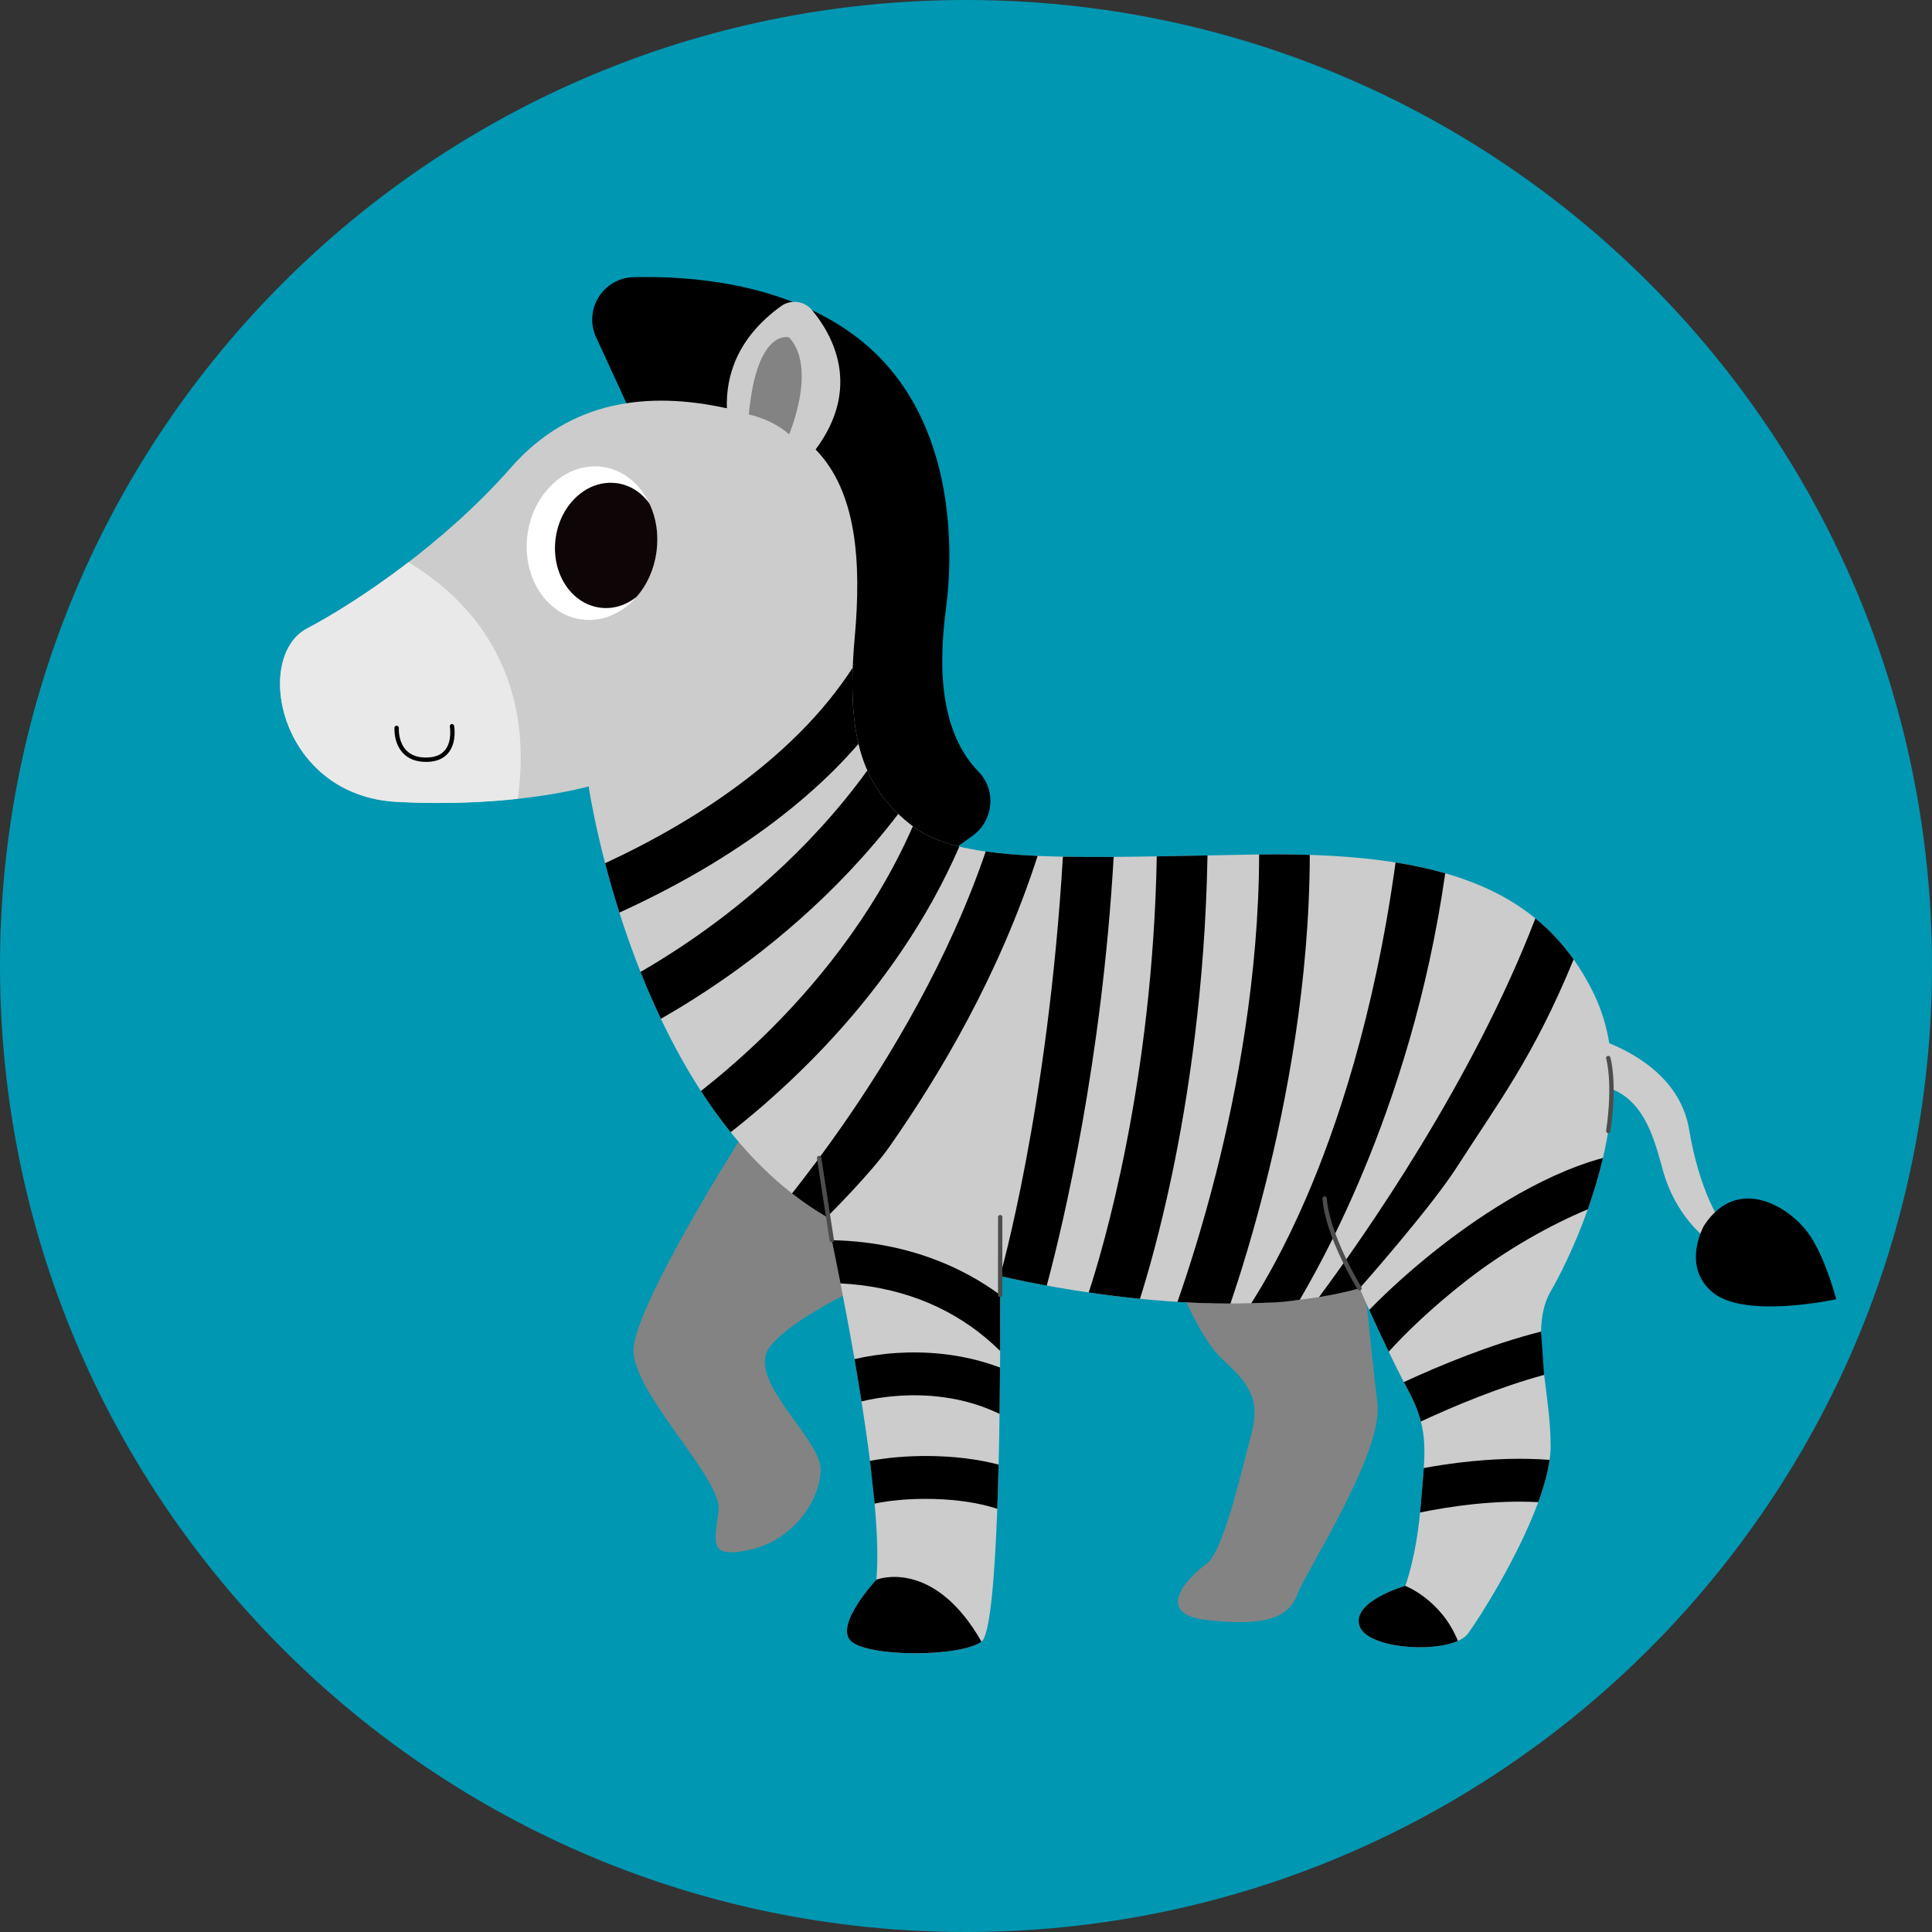 <svg xmlns="http://www.w3.org/2000/svg" xmlns:xlink="http://www.w3.org/1999/xlink" width="200" zoomAndPan="magnify" viewBox="0 0 150 150" height="200" preserveAspectRatio="xMidYMid meet" version="1.0"><rect x="0" y="0" width="150" height="150" fill="#333333" stroke="none"/><defs><clipPath id="633a66f932"><path d="M 75 0 C 33.578 0 0 33.578 0 75 C 0 116.422 33.578 150 75 150 C 116.422 150 150 116.422 150 75 C 150 33.578 116.422 0 75 0 Z M 75 0 " clip-rule="nonzero"/></clipPath><clipPath id="9964a6ebee"><path d="M 45 21.406 L 77 21.406 L 77 69 L 45 69 Z M 45 21.406 " clip-rule="nonzero"/></clipPath><clipPath id="187b830e9a"><path d="M 21 23 L 135 23 L 135 128.656 L 21 128.656 Z M 21 23 " clip-rule="nonzero"/></clipPath><clipPath id="cff4be6a05"><path d="M 131 93 L 142.594 93 L 142.594 102 L 131 102 Z M 131 93 " clip-rule="nonzero"/></clipPath><clipPath id="d71e964261"><path d="M 65 122 L 77 122 L 77 128.656 L 65 128.656 Z M 65 122 " clip-rule="nonzero"/></clipPath></defs><g clip-path="url(#633a66f932)"><rect x="-15" width="180" fill="#0097b2" y="-15" height="180" fill-opacity="1"/></g><g clip-path="url(#9964a6ebee)"><path fill="#000000" d="M 49.188 32.496 L 46.285 26.191 C 45.293 24.039 46.828 21.574 49.195 21.52 C 53.668 21.41 60.402 21.988 65.754 25.629 C 74.586 31.633 73.953 43.285 73.465 47.086 C 73.074 50.129 72.445 56.309 75.973 59.914 C 77.379 61.352 77.137 63.723 75.504 64.895 L 69.914 68.914 L 62.816 50.031 L 62.246 39.977 L 53.879 32.25 Z M 49.188 32.496 " fill-opacity="1" fill-rule="nonzero"/></g><path fill="#838383" d="M 57.59 88.242 C 57.59 88.242 49.188 101.473 49.188 104.84 C 49.188 108.207 56.031 114.797 55.789 117.203 C 55.551 119.609 54.828 121.055 58.191 120.332 C 61.555 119.609 63.715 116.48 63.715 114.074 C 63.715 111.672 57.844 107.074 59.766 104.574 C 61.688 102.078 68.156 99.309 68.156 99.309 C 68.156 99.309 65.035 84.871 57.59 88.242 Z M 57.59 88.242 " fill-opacity="1" fill-rule="nonzero"/><path fill="#838383" d="M 89.891 95.699 C 89.891 95.699 92.535 103.398 94.934 105.562 C 97.336 107.727 97.816 108.93 97.098 111.578 C 96.375 114.223 95 120.48 93.648 121.441 C 92.293 122.402 89.477 125.289 93.648 125.77 C 97.816 126.254 99.977 125.77 100.699 123.848 C 101.418 121.922 107.422 112.781 106.941 108.93 C 106.461 105.082 105.559 95.699 105.559 95.699 Z M 89.891 95.699 " fill-opacity="1" fill-rule="nonzero"/><g clip-path="url(#187b830e9a)"><path fill="#cccccc" d="M 134.668 95.98 C 133.492 95.293 131.887 92.168 131.145 87.703 C 130.512 83.898 127.203 81.918 124.945 80.996 C 124.727 79.676 124.344 78.391 123.754 77.172 C 119.672 68.754 111.504 66.105 97.336 66.348 C 83.168 66.59 74.762 67.07 70.918 64.184 C 67.078 61.297 65.637 57.445 66.359 49.508 C 66.898 43.555 66.492 38.145 63.324 34.898 C 66.941 30.043 64.617 25.969 63.043 24.074 C 62.449 23.363 61.406 23.223 60.652 23.762 C 57.172 26.266 56.355 29.273 56.434 31.699 C 50.348 30.363 44.297 31.043 39.699 36.273 C 34.418 42.289 27.523 46.859 23.852 48.785 C 19.609 51.012 21.688 61.777 30.816 62.258 C 39.941 62.738 45.703 61.055 45.703 61.055 C 45.703 61.055 49.309 85.836 64.195 94.496 C 64.195 94.496 64.344 95.156 64.578 96.289 C 64.758 97.16 64.992 98.309 65.254 99.645 C 65.59 101.355 65.973 103.375 66.344 105.52 C 66.531 106.594 66.715 107.695 66.887 108.805 C 67.129 110.352 67.355 111.91 67.547 113.422 C 67.688 114.562 67.812 115.68 67.906 116.738 C 68.113 119.066 68.184 121.129 68.039 122.645 C 68.039 122.645 64.676 126.254 66.117 127.457 C 67.559 128.66 74.523 128.66 76.203 127.457 C 76.867 126.98 77.23 122.449 77.43 117.145 C 77.473 116.023 77.504 114.867 77.531 113.711 C 77.566 112.387 77.59 111.062 77.605 109.773 C 77.625 108.523 77.637 107.309 77.645 106.176 C 77.648 105.73 77.648 105.301 77.652 104.887 C 77.66 103.09 77.656 101.57 77.652 100.535 C 77.648 99.605 77.645 99.066 77.645 99.066 C 77.645 99.066 94.324 103.156 105.559 100.027 C 105.559 100.027 105.852 100.699 106.305 101.703 C 106.711 102.598 107.246 103.758 107.82 104.945 C 108.203 105.742 108.605 106.555 108.992 107.305 C 109.113 107.531 109.227 107.754 109.344 107.969 C 109.816 108.848 110.125 109.621 110.316 110.363 C 110.617 111.531 110.633 112.633 110.543 113.98 C 110.488 114.82 110.395 115.758 110.305 116.871 C 110.289 117.059 110.273 117.246 110.254 117.43 C 109.902 121.074 109.105 123.125 109.105 123.125 C 109.105 123.125 104.891 124.328 105.559 126.254 C 106.223 128.176 112.77 128.457 113.973 126.832 C 114.848 125.648 117.863 120.891 119.43 116.625 C 119.855 115.469 120.172 114.348 120.312 113.344 C 120.363 112.98 120.391 112.629 120.391 112.297 C 120.391 110.406 120.105 108.516 119.887 106.742 C 119.738 105.559 119.625 104.426 119.648 103.379 C 119.672 102.215 119.871 101.16 120.391 100.27 C 121.023 99.184 122.23 96.84 123.277 93.891 C 123.293 93.852 123.305 93.809 123.32 93.77 C 123.742 92.566 124.137 91.262 124.453 89.902 C 124.855 88.184 125.129 86.375 125.18 84.566 C 127.758 85.629 128.473 88.574 129.105 90.863 C 129.988 94.078 132.176 96.367 133.996 97.098 C 134.324 97.227 134.691 97.195 134.883 96.898 C 135.086 96.586 134.988 96.168 134.668 95.98 Z M 134.668 95.98 " fill-opacity="1" fill-rule="nonzero"/></g><g clip-path="url(#cff4be6a05)"><path fill="#000000" d="M 132.305 95.145 C 132.305 95.145 130.477 98.344 133.023 100.379 C 135.566 102.414 142.562 100.871 142.562 100.871 C 142.562 100.871 141.746 97.688 140.469 95.848 C 138.969 93.688 134.91 91.172 132.305 95.145 Z M 132.305 95.145 " fill-opacity="1" fill-rule="nonzero"/></g><path fill="#838383" d="M 58.137 32.184 C 58.137 32.184 59.879 32.496 61.266 33.723 C 61.266 33.723 63.469 28.57 61.266 26.199 C 61.266 26.199 58.773 25.418 58.137 32.184 Z M 58.137 32.184 " fill-opacity="1" fill-rule="nonzero"/><path fill="#ffffff" d="M 50.969 42.863 C 50.781 44.227 50.227 45.43 49.426 46.34 C 48.316 47.609 46.762 48.32 45.148 48.094 C 42.383 47.715 40.508 44.75 40.957 41.48 C 41.406 38.211 44.016 35.867 46.777 36.246 C 48.395 36.473 49.699 37.574 50.422 39.098 C 50.949 40.191 51.156 41.5 50.969 42.863 Z M 50.969 42.863 " fill-opacity="1" fill-rule="nonzero"/><path fill="#0e0606" d="M 50.969 42.863 C 50.781 44.227 50.227 45.43 49.426 46.34 C 48.602 46.996 47.598 47.32 46.566 47.176 C 44.301 46.863 42.773 44.445 43.141 41.781 C 43.508 39.117 45.629 37.203 47.895 37.516 C 48.93 37.66 49.809 38.242 50.422 39.098 C 50.949 40.191 51.156 41.5 50.969 42.863 Z M 50.969 42.863 " fill-opacity="1" fill-rule="nonzero"/><path fill="#e9e9e9" d="M 31.707 43.656 C 28.664 45.992 25.801 47.762 23.852 48.785 C 19.609 51.012 21.688 61.777 30.816 62.258 C 34.566 62.457 37.75 62.289 40.199 62.02 C 41.691 51.332 35.562 45.941 31.707 43.656 Z M 31.707 43.656 " fill-opacity="1" fill-rule="nonzero"/><path fill="#000000" d="M 33.078 59.152 C 32.324 59.152 31.727 58.93 31.301 58.484 C 30.555 57.711 30.625 56.551 30.625 56.5 C 30.633 56.406 30.711 56.34 30.805 56.344 C 30.898 56.352 30.969 56.43 30.965 56.523 C 30.961 56.535 30.902 57.586 31.543 58.254 C 31.922 58.648 32.477 58.84 33.191 58.812 C 33.801 58.793 34.258 58.598 34.555 58.234 C 35.121 57.535 34.926 56.422 34.926 56.414 C 34.91 56.32 34.969 56.234 35.059 56.215 C 35.152 56.199 35.238 56.262 35.258 56.352 C 35.266 56.402 35.48 57.625 34.816 58.445 C 34.457 58.891 33.914 59.129 33.199 59.152 C 33.16 59.152 33.121 59.152 33.078 59.152 Z M 33.078 59.152 " fill-opacity="1" fill-rule="nonzero"/><path fill="#000000" d="M 66.652 57.754 C 66.262 56.113 66.113 54.176 66.203 51.836 C 65.094 53.551 63.746 55.215 62.16 56.812 C 59.578 59.414 56.375 61.855 52.641 64.059 C 50.645 65.234 48.707 66.219 46.98 67.02 C 47.285 68.188 47.652 69.477 48.09 70.852 C 50.023 69.973 52.242 68.863 54.559 67.504 C 58.598 65.125 62.082 62.477 64.914 59.629 C 65.523 59.012 66.102 58.387 66.652 57.754 Z M 66.652 57.754 " fill-opacity="1" fill-rule="nonzero"/><path fill="#000000" d="M 69.742 63.191 C 68.715 62.223 67.918 61.129 67.34 59.82 C 62.695 66.227 57.074 70.719 52.895 73.496 C 51.781 74.234 50.719 74.887 49.727 75.461 C 50.203 76.656 50.73 77.875 51.309 79.098 C 52.438 78.453 53.668 77.707 54.965 76.848 C 59.23 74.031 64.891 69.543 69.742 63.191 Z M 69.742 63.191 " fill-opacity="1" fill-rule="nonzero"/><path fill="#000000" d="M 70.918 64.184 C 70.906 64.172 70.891 64.16 70.875 64.148 C 67.75 71.293 62.98 76.871 59.215 80.52 C 57.492 82.184 55.844 83.586 54.418 84.707 C 55.133 85.809 55.902 86.883 56.727 87.906 C 58.246 86.715 60.008 85.223 61.863 83.434 C 64.988 80.426 67.723 77.195 70 73.832 C 71.781 71.207 73.281 68.492 74.484 65.727 C 73.023 65.371 71.84 64.875 70.918 64.184 Z M 70.918 64.184 " fill-opacity="1" fill-rule="nonzero"/><path fill="#000000" d="M 76.531 66.109 C 73.656 74.555 69.039 82.176 65.418 87.371 C 64.027 89.367 62.688 91.148 61.492 92.66 C 62.352 93.332 63.25 93.945 64.195 94.496 C 64.195 94.496 67.57 91.16 69.078 89 C 73 83.383 77.559 75.73 80.562 66.453 C 79.074 66.387 77.73 66.277 76.531 66.109 Z M 76.531 66.109 " fill-opacity="1" fill-rule="nonzero"/><path fill="#000000" d="M 77.645 99.066 C 77.645 99.066 79.031 99.406 81.27 99.816 C 82.605 94.824 85.551 82.355 86.465 66.531 C 85.062 66.539 83.75 66.535 82.523 66.512 C 81.352 86.176 77.645 99.066 77.645 99.066 Z M 77.645 99.066 " fill-opacity="1" fill-rule="nonzero"/><path fill="#000000" d="M 89.812 66.488 C 89.492 83.992 85.645 96.949 84.527 100.348 C 85.754 100.527 87.094 100.699 88.508 100.84 C 89.102 98.957 90.062 95.633 91.008 91.125 C 92.207 85.398 93.57 76.73 93.75 66.414 C 92.379 66.441 91.066 66.465 89.812 66.488 Z M 89.812 66.488 " fill-opacity="1" fill-rule="nonzero"/><path fill="#000000" d="M 97.758 66.34 C 97.742 75.789 96 84.797 94.438 90.992 C 93.348 95.297 92.211 98.809 91.418 101.078 C 92.762 101.16 94.145 101.207 95.535 101.207 C 96.309 98.914 97.285 95.777 98.23 92.031 C 99.863 85.598 101.672 76.242 101.691 66.375 C 100.438 66.332 99.125 66.324 97.758 66.34 Z M 97.758 66.34 " fill-opacity="1" fill-rule="nonzero"/><path fill="#000000" d="M 108.352 66.961 C 106.703 78.945 103.73 87.648 101.395 93.043 C 99.727 96.898 98.164 99.598 97.148 101.18 C 98.781 101.129 99.344 101.141 100.918 100.91 C 101.797 99.34 109.52 86.695 112.207 67.801 C 111.008 67.457 109.723 67.18 108.352 66.961 Z M 108.352 66.961 " fill-opacity="1" fill-rule="nonzero"/><path fill="#000000" d="M 119.207 71.301 C 114.355 83.926 105.961 95.922 102.406 100.707 C 103.488 100.531 104.547 100.312 105.559 100.027 C 105.559 100.027 111.059 93.816 113.109 90.617 C 116.312 85.621 119.074 82.047 122.176 74.488 C 121.312 73.273 120.328 72.215 119.207 71.301 Z M 119.207 71.301 " fill-opacity="1" fill-rule="nonzero"/><g clip-path="url(#d71e964261)"><path fill="#000000" d="M 76.203 127.457 C 72.453 120.887 68.039 122.645 68.039 122.645 C 68.039 122.645 64.676 126.254 66.117 127.457 C 67.559 128.66 74.523 128.66 76.203 127.457 Z M 76.203 127.457 " fill-opacity="1" fill-rule="nonzero"/></g><path fill="#000000" d="M 109.105 123.125 C 109.105 123.125 104.891 124.328 105.559 126.254 C 106.129 127.91 111.062 128.348 113.191 127.402 C 111.906 124.195 109.105 123.125 109.105 123.125 Z M 109.105 123.125 " fill-opacity="1" fill-rule="nonzero"/><path fill="#000000" d="M 77.652 104.887 C 74.758 102.035 71.133 100.32 66.863 99.781 C 66.305 99.711 65.766 99.668 65.254 99.645 C 64.992 98.309 64.758 97.16 64.578 96.289 C 65.367 96.305 66.23 96.355 67.145 96.465 C 71.074 96.941 74.641 98.328 77.652 100.535 C 77.656 101.57 77.656 103.09 77.652 104.887 Z M 77.652 104.887 " fill-opacity="1" fill-rule="nonzero"/><path fill="#000000" d="M 124.453 89.906 C 124.137 91.262 123.742 92.566 123.32 93.77 C 123.305 93.812 123.293 93.852 123.277 93.891 C 120.473 95.051 116.945 97.004 113.812 99.453 C 111.168 101.523 109.16 103.461 107.82 104.945 C 107.246 103.758 106.711 102.598 106.305 101.703 C 107.797 100.172 109.582 98.566 111.426 97.102 C 114.27 94.844 119.316 91.293 124.453 89.902 Z M 124.453 89.906 " fill-opacity="1" fill-rule="nonzero"/><path fill="#000000" d="M 119.648 103.383 C 115.746 104.371 111.84 105.988 108.992 107.305 C 109.109 107.531 109.227 107.754 109.344 107.969 C 109.816 108.848 110.125 109.621 110.316 110.363 C 112.906 109.16 116.422 107.688 119.883 106.746 Z M 119.648 103.383 " fill-opacity="1" fill-rule="nonzero"/><path fill="#000000" d="M 120.312 113.344 C 120.172 114.348 119.855 115.469 119.43 116.625 C 116.012 116.449 112.633 116.941 110.254 117.43 C 110.273 117.246 110.289 117.059 110.305 116.871 C 110.395 115.758 110.488 114.82 110.543 113.98 C 111.406 113.82 112.363 113.668 113.383 113.547 C 115.871 113.25 118.188 113.184 120.312 113.344 Z M 120.312 113.344 " fill-opacity="1" fill-rule="nonzero"/><path fill="#000000" d="M 77.645 106.176 C 74.664 105.051 71.77 104.91 69.652 105.043 C 68.508 105.113 67.379 105.281 66.344 105.52 C 66.531 106.594 66.711 107.695 66.887 108.805 C 67.668 108.613 68.613 108.449 69.707 108.375 C 71.785 108.227 74.73 108.379 77.605 109.773 Z M 77.645 106.176 " fill-opacity="1" fill-rule="nonzero"/><path fill="#000000" d="M 77.531 113.711 C 77.504 114.867 77.473 116.023 77.43 117.145 C 76.074 116.695 74.375 116.43 72.48 116.379 C 70.488 116.328 68.883 116.531 67.906 116.738 L 67.547 113.422 C 70.117 112.93 74.117 112.812 77.531 113.711 Z M 77.531 113.711 " fill-opacity="1" fill-rule="nonzero"/><path fill="#4d4d4d" d="M 105.559 100.199 C 105.5 100.199 105.445 100.168 105.414 100.117 C 105.312 99.953 102.91 96.047 102.676 93.066 C 102.668 92.973 102.734 92.891 102.828 92.883 C 102.926 92.879 103.004 92.945 103.012 93.039 C 103.242 95.938 105.676 99.902 105.699 99.941 C 105.75 100.02 105.723 100.125 105.645 100.172 C 105.617 100.191 105.586 100.199 105.559 100.199 Z M 105.559 100.199 " fill-opacity="1" fill-rule="nonzero"/><path fill="#4d4d4d" d="M 64.578 96.461 C 64.496 96.461 64.426 96.398 64.41 96.316 L 63.43 89.93 C 63.418 89.836 63.48 89.75 63.574 89.738 C 63.664 89.723 63.75 89.785 63.766 89.879 L 64.746 96.266 C 64.758 96.355 64.695 96.441 64.602 96.457 C 64.594 96.457 64.586 96.461 64.578 96.461 Z M 64.578 96.461 " fill-opacity="1" fill-rule="nonzero"/><path fill="#4d4d4d" d="M 77.652 100.703 C 77.559 100.703 77.484 100.629 77.484 100.535 L 77.488 94.496 C 77.488 94.402 77.562 94.328 77.656 94.328 C 77.75 94.328 77.824 94.402 77.824 94.496 L 77.82 100.535 C 77.82 100.629 77.746 100.703 77.652 100.703 Z M 77.652 100.703 " fill-opacity="1" fill-rule="nonzero"/><path fill="#4d4d4d" d="M 124.867 87.98 C 124.859 87.98 124.852 87.98 124.84 87.977 C 124.75 87.965 124.688 87.879 124.699 87.785 C 125.246 84.082 124.711 82.211 124.703 82.191 C 124.68 82.102 124.73 82.008 124.816 81.98 C 124.906 81.953 125 82.004 125.027 82.094 C 125.051 82.172 125.59 84.047 125.031 87.836 C 125.02 87.918 124.949 87.98 124.867 87.98 Z M 124.867 87.98 " fill-opacity="1" fill-rule="nonzero"/></svg>